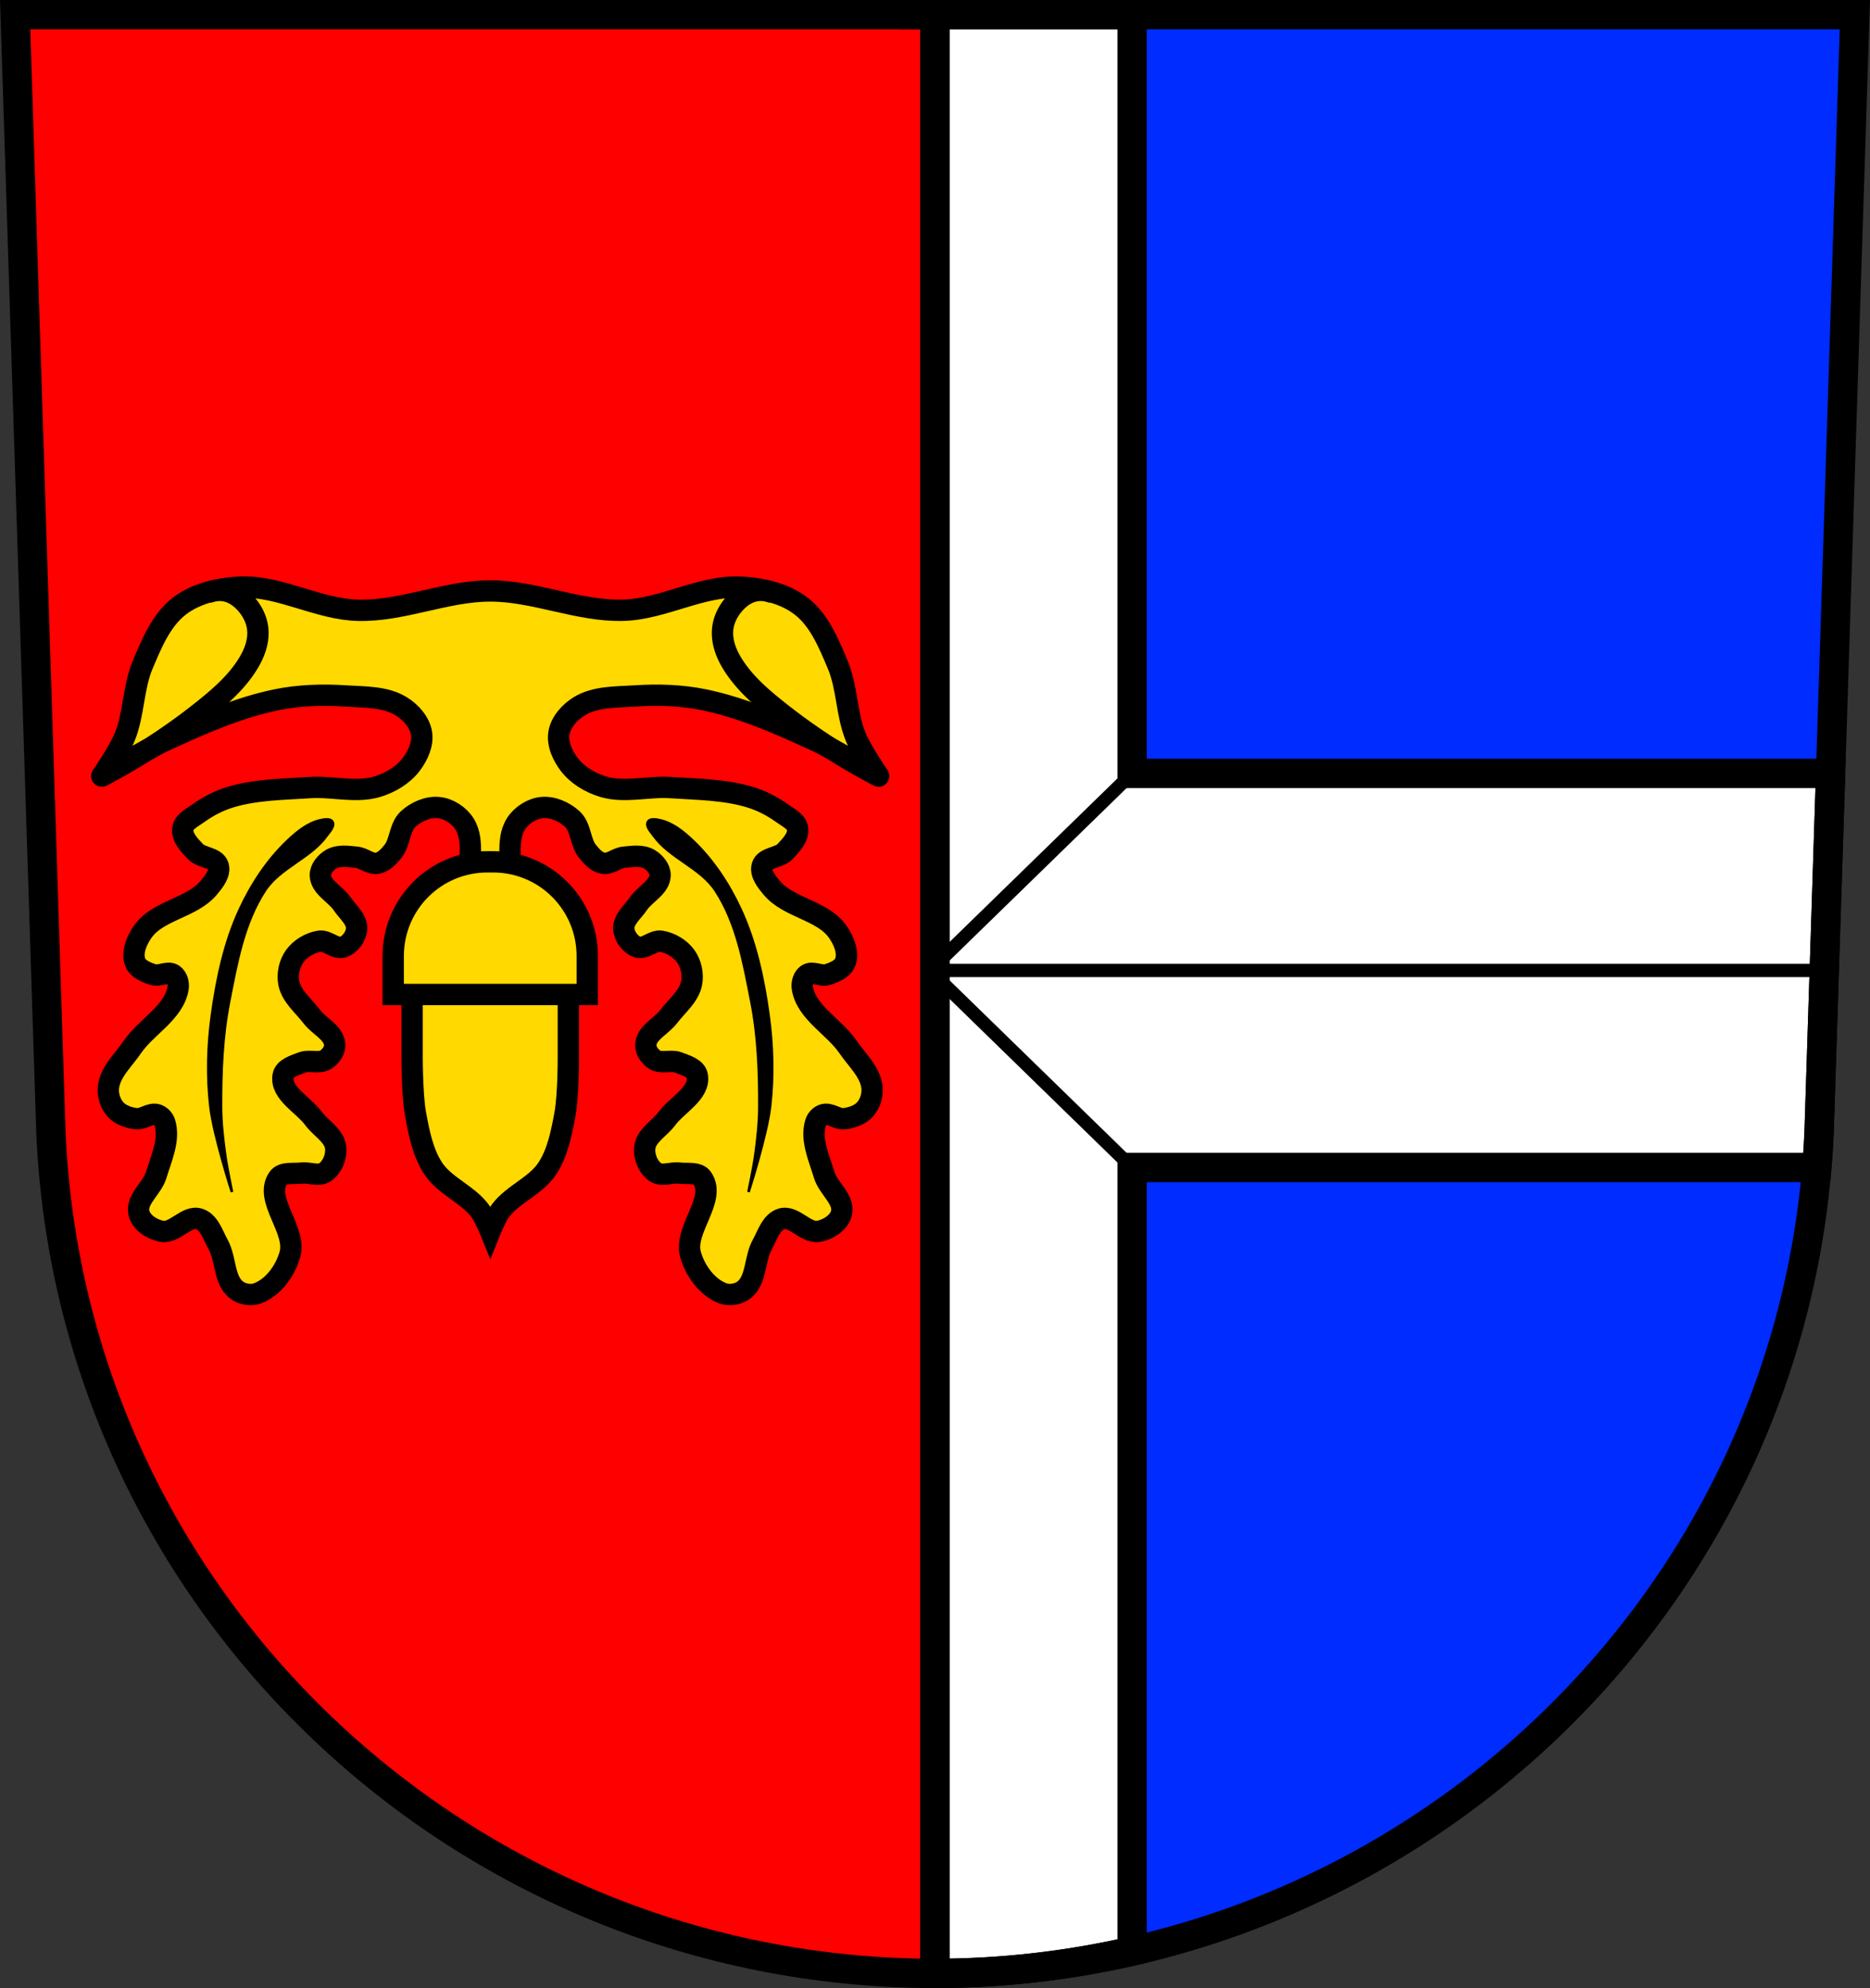 <svg xmlns="http://www.w3.org/2000/svg" viewBox="0 0 701.34 745.69"><rect x="0" y="0" width="701.34" height="745.69" fill="#333333" stroke="none"/><path d="m5.683 5.5 13.398 418.86c7.415 176.19 153.92 315.73 331.59 315.83 177.51-.216 324.07-139.81 331.59-315.83L695.659 5.5h-344.98z" fill="red"/><path d="m350.67 740.18.008-734.69" fill="none" stroke="#000" stroke-width="11"/><path d="M350.69 5.5v734.69c177.5-.232 324.04-139.83 331.56-315.84L695.656 5.51h-344.97" fill="#002cff"/><path d="M350.69 5.5v734.69a333.978 333.978 0 0 0 73.906-8.375v-293.91h256.81c.378-4.494.65-9.02.844-13.563l4.313-134.25h-261.97V5.502h-73.906z" fill="#fff" stroke="#000" stroke-width="11"/><g stroke="#000"><g fill="none"><path d="m5.683 5.5 13.398 418.86c7.415 176.19 153.92 315.73 331.59 315.83 177.51-.216 324.07-139.81 331.59-315.83L695.659 5.5h-344.98z" stroke-width="11"/><g stroke-width="5"><path d="M682.559 364h-333.8M424.59 437.91l-75.838-73.906 75.838-73.906"/></g></g><g fill="#ffd900" stroke-width="8"><path d="M154.559 359.41v34.875s-.137 15.941 1.313 23.719c1.294 6.943 2.694 14.228 6.531 20.16 4.284 6.618 12.732 9.589 17.531 15.844 1.744 2.273 3.938 7.656 3.938 7.656s2.162-5.383 3.906-7.656c4.799-6.254 13.278-9.226 17.563-15.844 3.838-5.928 5.238-13.214 6.531-20.16 1.449-7.778 1.281-23.719 1.281-23.719V359.41h-58.59z"/><path d="M90.779 220.19c-.473 0-.932.034-1.406.063-7.758.47-16.06 2.373-22.19 7.156-6.759 5.277-10.278 13.918-13.625 21.813-3.649 8.605-3.251 18.564-6.781 27.22-2.141 5.248-8.594 14.656-8.594 14.656s15.895-9.72 24.344-13.594c13.278-6.088 26.848-12.09 41.16-15.03 8.427-1.733 17.195-1.991 25.781-1.438 7.146.461 15.01.159 21.09 3.938 3.547 2.203 6.862 5.909 7.531 10.03.665 4.097-1.407 8.523-3.938 11.813-3.046 3.961-7.754 6.753-12.531 8.219-8.099 2.485-16.953-.192-25.406.375-9.952.668-20.17.693-29.719 3.563-4.344 1.305-8.477 3.442-12.156 6.094-2.19 1.579-5.361 3.047-5.75 5.719-.469 3.223 2.426 6.221 4.656 8.594 2.312 2.461 7.593 2.15 8.594 5.375.887 2.858-1.643 5.955-3.563 8.25-6.347 7.59-19.02 8.35-24.719 16.438-2.267 3.217-4.241 7.79-2.844 11.469.975 2.568 4.157 3.844 6.781 4.656 2.394.74 5.483-1.443 7.531 0 1.45 1.022 2.06 3.248 1.781 5-1.471 9.239-11.922 14.455-17.188 22.19-3.282 4.82-8.256 9.239-8.938 15.03-.337 2.864.655 6.119 2.563 8.281 1.891 2.143 4.975 3.191 7.813 3.531 2.657.319 5.323-2.306 7.875-1.5 1.301.411 2.466 1.636 2.875 2.938 1.991 6.344-1.301 13.321-3.219 19.688-1.509 5.01-7.708 9.228-6.469 14.313.865 3.548 4.997 6.18 8.594 6.813 4.831.849 9.291-6.133 13.969-4.656 3.823 1.207 5.203 6.155 7.156 9.656 2.955 5.297 2.034 13.09 6.75 16.906 2.083 1.685 5.422 2.3 7.938 1.375 5.968-2.195 10.519-8.529 12.219-14.656 2.573-9.277-9.865-20.58-4.438-28.531 1.672-2.45 5.745-1.556 8.688-1.938 2.96-.384 6.483 1.355 8.938-.344 2.77-1.917 4.364-5.971 3.938-9.313-.571-4.474-5.539-7.122-8.219-10.75-3.914-5.3-12.59-9.602-11.469-16.09.496-2.87 4.435-3.96 7.156-5 2.806-1.073 6.439.575 8.938-1.094 1.821-1.217 3.446-3.537 3.25-5.719-.401-4.473-5.889-6.789-8.594-10.375-3.049-4.04-7.613-7.564-8.594-12.531-.662-3.352.153-7.241 2.125-10.03 2.102-2.975 5.715-5.145 9.313-5.719 3.03-.483 6.087 3.208 8.969 2.156 2.645-.966 4.843-4 5-6.813.2-3.576-3.386-6.334-5.375-9.313-2.504-3.751-8.07-6.211-8.219-10.719-.08-2.443 1.951-4.863 4.063-6.094 2.751-1.604 6.363-1.046 9.531-.719 2.699.279 5.145 2.75 7.813 2.25 2.378-.446 4.26-2.525 5.781-4.406 2.82-3.486 2.423-9.117 5.719-12.156 2.998-2.764 7.412-4.726 11.469-4.313 3.787.386 7.616 2.88 9.656 6.094 4.188 6.597.826 15.741 2.875 23.281 1.261 4.641 5.719 13.219 5.719 13.219h2.157s4.458-8.577 5.719-13.219c2.049-7.54-1.313-16.685 2.875-23.281 2.04-3.214 5.869-5.708 9.656-6.094 4.057-.413 8.471 1.548 11.469 4.313 3.296 3.039 2.899 8.671 5.719 12.156 1.522 1.881 3.403 3.96 5.781 4.406 2.667.5 5.113-1.971 7.813-2.25 3.168-.327 6.78-.885 9.531.719 2.112 1.231 4.142 3.651 4.063 6.094-.147 4.508-5.714 6.968-8.219 10.719-1.989 2.979-5.575 5.737-5.375 9.313.157 2.811 2.355 5.847 5 6.813 2.881 1.052 5.939-2.639 8.969-2.156 3.597.573 7.211 2.744 9.313 5.719 1.972 2.79 2.787 6.679 2.125 10.03-.981 4.967-5.545 8.489-8.594 12.531-2.704 3.586-8.161 5.902-8.563 10.375-.196 2.182 1.397 4.502 3.219 5.719 2.498 1.669 6.131.021 8.938 1.094 2.721 1.04 6.661 2.13 7.156 5 1.121 6.492-7.524 10.794-11.438 16.09-2.679 3.628-7.679 6.276-8.25 10.75-.426 3.341 1.168 7.396 3.938 9.313 2.455 1.699 5.977-.04 8.938.344 2.942.382 7.02-.513 8.688 1.938 5.427 7.952-7.01 19.254-4.438 28.531 1.7 6.127 6.251 12.461 12.219 14.656 2.515.925 5.854.31 7.938-1.375 4.716-3.815 3.795-11.609 6.75-16.906 1.953-3.501 3.333-8.45 7.156-9.656 4.677-1.476 9.138 5.505 13.969 4.656 3.597-.632 7.729-3.264 8.594-6.813 1.24-5.085-4.96-9.301-6.469-14.313-1.918-6.367-5.21-13.343-3.219-19.688.409-1.302 1.574-2.527 2.875-2.938 2.552-.806 5.218 1.819 7.875 1.5 2.837-.341 5.922-1.389 7.813-3.531 1.908-2.162 2.899-5.417 2.563-8.281-.681-5.792-5.655-10.211-8.938-15.03-5.266-7.732-15.717-12.949-17.188-22.19-.279-1.752.331-3.978 1.781-5 2.048-1.443 5.138.74 7.531 0 2.624-.812 5.806-2.088 6.781-4.656 1.397-3.679-.577-8.252-2.844-11.469-5.7-8.09-18.372-8.847-24.719-16.438-1.92-2.295-4.45-5.392-3.563-8.25 1-3.225 6.281-2.914 8.594-5.375 2.23-2.373 5.125-5.371 4.656-8.594-.389-2.672-3.56-4.14-5.75-5.719-3.679-2.652-7.813-4.789-12.156-6.094-9.553-2.869-19.767-2.895-29.719-3.563-8.453-.567-17.307 2.11-25.406-.375-4.777-1.466-9.485-4.258-12.531-8.219-2.53-3.29-4.602-7.716-3.938-11.813.669-4.122 3.984-7.828 7.531-10.03 6.083-3.778 13.979-3.477 21.12-3.938 8.586-.554 17.323-.296 25.75 1.438 14.308 2.943 27.878 8.943 41.16 15.03 8.448 3.873 24.344 13.594 24.344 13.594s-6.453-9.408-8.594-14.656c-3.53-8.655-3.132-18.614-6.781-27.22-3.347-7.894-6.835-16.536-13.594-21.813-6.127-4.783-14.46-6.686-22.22-7.156-15.188-.92-29.603 8.308-44.813 8.656-16.723.383-32.929-7.249-49.656-7.25-16.738 0-32.956 7.696-49.688 7.25-14.752-.394-28.738-9.01-43.41-8.719z"/></g><path d="M122.749 307.35c-.836-.026-1.769.156-2.5.313-4.742 1.018-8.828 4.347-12.344 7.688-7.58 7.204-13.546 16.26-17.938 25.75-5.711 12.342-8.566 25.967-10.438 39.438-1.584 11.402-1.91 23.1-.594 34.531 1.259 10.937 8.06 32.03 8.06 32.03s-1.985-9.423-2.625-14.188c-.781-5.816-1.472-11.663-1.5-17.531-.063-13.225.461-26.584 3-39.563 2.81-14.364 5.44-29.523 13.438-41.781 5.634-8.636 17.09-12.17 23.12-20.531 1.109-1.537 3.185-3.602 2.25-5.25-.369-.65-1.101-.88-1.938-.906zm122.22 0c-.836.026-1.569.256-1.938.906-.935 1.648 1.11 3.713 2.219 5.25 6.03 8.362 17.522 11.896 23.16 20.531 7.997 12.258 10.628 27.417 13.438 41.781 2.539 12.979 3.03 26.338 2.969 39.563-.028 5.868-.687 11.715-1.469 17.531-.64 4.764-2.625 14.188-2.625 14.188s6.803-21.09 8.06-32.03c1.317-11.436.99-23.13-.594-34.531-1.871-13.47-4.757-27.1-10.469-39.438-4.392-9.49-10.326-18.546-17.906-25.75-3.515-3.341-7.602-6.669-12.344-7.688-.731-.157-1.664-.339-2.5-.313z"/><g stroke-linecap="round" stroke-width="8"><g fill="none"><path d="M38.179 291.1a234.451 234.451 0 0 0 38.836-25.379c5.886-4.74 11.622-9.858 15.676-16.235 1.327-2.087 2.468-4.307 3.2-6.67.732-2.362 1.047-4.875.719-7.326-.433-3.244-1.983-6.28-4.106-8.771-1.885-2.212-4.293-4.065-7.091-4.852a11.377 11.377 0 0 0-6.718.187M329.529 291.1a234.451 234.451 0 0 1-38.836-25.379c-5.886-4.74-11.622-9.858-15.676-16.235-1.327-2.087-2.468-4.307-3.2-6.67-.732-2.362-1.047-4.875-.719-7.326.433-3.244 1.983-6.28 4.106-8.771 1.885-2.212 4.293-4.065 7.091-4.852 2.19-.616 4.566-.55 6.718.187"/></g><path d="M182.839 323.25c-19.589 0-35.37 15.786-35.37 35.37v14.406h72.78V358.62c0-19.589-15.786-35.37-35.37-35.37h-2.031z" fill="#ffd900"/></g></g></svg>